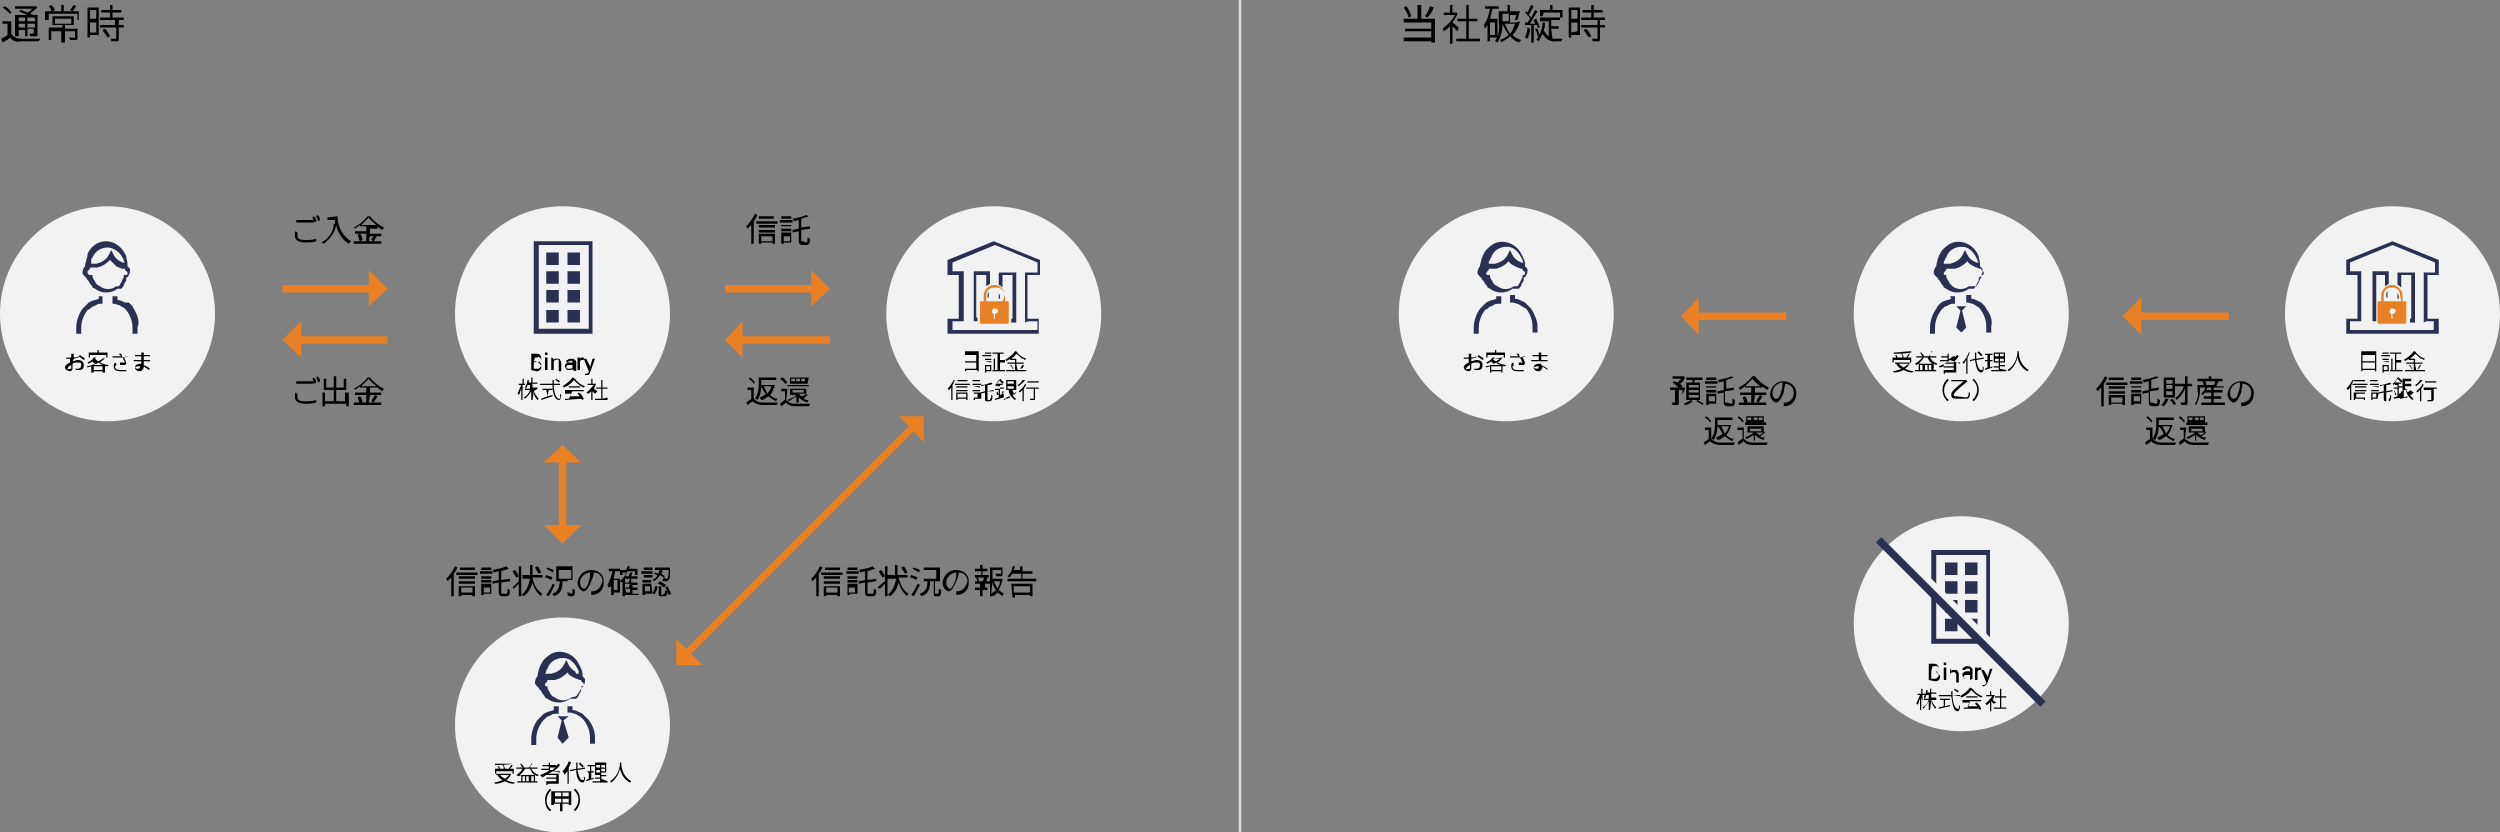 <svg id="Layer_1" xmlns="http://www.w3.org/2000/svg" viewBox="0 0 200 66.6"><rect x="0" y="0" width="200" height="66.6" fill="#808080" stroke="none"/><style>.st0{fill:#f2f2f2}.st1{fill:#2a3052}.st2{fill:#293052}.st3{fill:#e98024}.st4{fill:#e88024}.st5{fill:none;stroke:#dedede;stroke-width:.19;stroke-miterlimit:10}</style><title>fund_small</title><circle class="st0" cx="156.9" cy="49.9" r="8.6"/><path class="st1" d="M159.2 51.5h-4.7V44h4.7v7.5zm-4.3-.4h4v-6.7h-4v6.7z"/><path class="st1" d="M155.6 48h1v1h-1zM157.2 48h1v1h-1zM155.6 49.5h1v1h-1zM157.2 49.5h1v1h-1zM155.6 45h1v1h-1zM157.2 45h1v1h-1zM155.6 46.5h1v1h-1zM157.2 46.5h1v1h-1z"/><path transform="rotate(-45.001 157.567 49.821)" class="st0" d="M157.3 41.8h.6v16h-.6z"/><path transform="rotate(-45.001 156.834 49.825)" class="st1" d="M156.6 40.5h.6v18.6h-.6z"/><circle class="st0" cx="120.5" cy="25.1" r="8.6"/><path class="st2" d="M121.5 23.1c.1-.1.2-.2.2-.3l.1-.2c.1-.1.1-.2.1-.3v-.1c.1 0 .2-.1.2-.2.1-.1.1-.3.1-.4 0-.1 0-.1-.1-.2l-.1-.1v-.2c0-.2-.1-.4-.2-.6l-.1-.2c-.4-.8-1.4-1.2-2.2-.8-.3.2-.6.4-.8.8l-.1.2c0 .1-.1.2-.1.3 0 .1-.1.3-.1.5-.1.1-.2.3-.2.5v.1c.1.1.2.3.3.3 0 .1.1.2.2.3l.1.2c.1.1.2.2.2.3l.2.1c.5.4 1.3.4 1.8 0h.5zm-2.3-2.3c0-.1 0-.1.1-.2.2-.7 1-1 1.6-.8.3.1.6.4.8.8 0 .1.1.1.1.2s0 .1.1.2h-.2l-.2-.1c-.2-.1-.4-.3-.5-.5l-.2-.4-.2.4c-.2.4-.6.6-1 .7h-.5c0-.2 0-.2.1-.3zm1.9 2.1c-.4.3-.9.3-1.3 0l-.2-.1c-.1-.1-.2-.2-.2-.3-.1-.1-.2-.3-.2-.4V22h-.2c-.1 0-.1-.1-.1-.1 0-.1 0-.1.1-.2l.1-.1v-.1H119.7c.4-.1.7-.3 1-.6.1.2.3.3.5.4l.2.1c.1 0 .2.1.3.1h.1v.1l.1.1c.1 0 .1.1.1.2s-.1.1-.1.1h-.1v.2c-.1.1-.1.2-.2.4-.1.1-.1.2-.2.3h-.3zM119.7 23.9c-.2.1-.4.1-.6.2l-.2.1-.3.3-.2.2c-.3.4-.5 1-.5 1.5v.5h.4v-.5c0-.5.2-1 .5-1.4l.2-.1c.1-.1.2-.2.3-.2l.2-.1c.1-.1.3-.1.4-.1h.2v-.6h-.4v.2zM122.5 24.7l-.2-.2-.3-.3-.2-.1c-.2-.1-.4-.2-.6-.2v-.3h-.4v.6h.2c.1 0 .3.1.4.1l.2.1c.1.1.2.1.3.2l.2.1c.3.4.5.9.5 1.4v.5h.4v-.5c0-.4-.2-.9-.5-1.4z"/><circle class="st0" cx="156.9" cy="25.1" r="8.6"/><path class="st2" d="M157.9 23.1c.1-.1.2-.2.2-.3l.1-.2c.1-.1.1-.2.1-.3v-.1c.1 0 .2-.1.2-.2.1-.1.1-.3.1-.4 0-.1 0-.1-.1-.2l-.1-.1v-.2c0-.2-.1-.4-.1-.6l-.1-.2c-.4-.8-1.4-1.2-2.2-.8-.3.2-.6.4-.8.8l-.1.2c0 .1-.1.2-.1.3 0 .1-.1.3-.1.5-.1.1-.2.3-.2.5v.1c.1.1.2.3.3.3 0 .1.1.2.2.3l.1.2c.1.1.2.2.2.3l.2.1c.5.4 1.3.4 1.8 0h.4zm-2.3-2.3c0-.1 0-.1.1-.2.2-.7 1-1 1.6-.8.3.1.6.4.8.8 0 .1.1.1.1.2s0 .1.1.2h-.2l-.2-.1c-.2-.1-.4-.3-.5-.5l-.2-.4-.2.4c-.2.4-.6.6-1 .7h-.5c0-.2 0-.2.1-.3zm1.9 2.1c-.4.3-.9.3-1.3 0l-.1-.1c-.1-.1-.2-.2-.2-.3-.1-.1-.2-.3-.2-.4V22h-.1c-.1 0-.1-.1-.1-.1 0-.1 0-.1.1-.2l.1-.1v-.1h.7c.4-.1.7-.3 1-.6.1.2.3.3.5.4l.2.1c.1 0 .2.1.3.1h.1v.1l.1.1c.1 0 .1.1.1.2s-.1.1-.1.1h-.1v.2c-.1.1-.1.2-.2.4-.1.1-.1.2-.2.3h-.6zM156.1 23.9c-.2.1-.4.1-.6.2l-.2.1-.3.3-.1.2c-.3.4-.5 1-.5 1.5v.5h.4v-.5c0-.5.2-1 .5-1.4l.1-.1c.1-.1.2-.2.3-.2l.2-.1c.1-.1.3-.1.4-.1h.1v-.6h-.4l.1.2zM158.9 24.7l-.1-.2-.3-.3-.2-.1c-.2-.1-.4-.2-.6-.2v-.3h-.4v.6h.1c.1 0 .3.1.4.1l.2.1c.1.1.2.1.3.2l.1.1c.3.4.5.9.5 1.4v.5h.4v-.5c.1-.4 0-.9-.4-1.4zM157.3 24.5l-.4.4-.4-.4"/><path class="st2" d="M157.3 26.2l-.4.4-.4-.4.4-1.6z"/><path d="M117.7 28.9c.1 0 .3-.1.4-.1.3 0 .5.1.5.4s-.1.4-.4.4h-.2l-.1-.1h.2c.2 0 .3-.1.3-.3s-.1-.2-.3-.2c-.1 0-.3 0-.4.1v.4c0 .1-.1.2-.2.2s-.4-.1-.4-.3.2-.3.4-.4v-.1-.2h-.4v-.1h.4v-.2-.1h.2V28.6c.1 0 .3 0 .4-.1v.1l-.4.1v.2zm-.1.6v-.3c-.2.1-.3.2-.3.3s.1 0 .3 0zm.7-1.1c.1.1.3.2.4.3l-.1.1c-.1-.1-.3-.2-.4-.3l.1-.1zM120.2 28.6c-.1.1-.2.3-.4.4.2.1.5.2.7.2l-.1.1h-.2v.5h-.1v-.1h-.8v.1h-.1v-.5l-.3.1s0-.1-.1-.1c.3 0 .5-.1.7-.2-.1-.1-.2-.1-.2-.2-.1.1-.2.1-.3.2l-.1-.1c.2-.1.4-.2.5-.4h.2l-.1.1.7-.1zm-1.2 0h-.1v-.4h.7V28h.1v.2h.7v.4h-.1v-.2H119v.2zm1.1.6c-.2 0-.3-.1-.4-.2-.1.1-.3.1-.4.2h.8zm0 .4v-.3h-.8v.3h.8zm-.7-.9c.1.1.2.2.3.2.1-.1.2-.1.3-.2h-.6zM122.1 28.5l-.3.1c.1.1.2.4.2.5l-.1.1h-.4V29h.3l-.2-.4h-.8v-.1h.7l-.1-.1-.1-.1h.2l.1.3.4-.1h.1zm-1 .6c0 .1 0 .2-.1.2 0 .2.1.3.4.3h.5v.1h-.5c-.3 0-.5-.1-.5-.4 0-.1 0-.2.1-.3l.1.1zM123.8 29.6c-.1-.1-.3-.2-.4-.3v.1s-.1.3-.3.3-.4-.1-.4-.3.2-.3.4-.3h.2v-.2h-.8v-.1h.6v-.3h-.5v-.1h.5v-.1-.1h.2v.2h.5v.1h-.5v.3h.5v.1h-.5v.3c.2.1.4.2.5.3v.1zm-.6-.3h-.2c-.2 0-.3.1-.3.1s.1.1.2.1.2 0 .2-.2.1.1.1 0zM113.7 1.5h1.1v1.9h-.3v-.1h-2.2V3h2.2v-.5h-2.1v-.2h2.1v-.5h-2.2v-.3h1.1V.4h.3v1.1zm-1-.1c-.1-.3-.2-.5-.4-.8l.2-.1c.2.2.3.5.4.8l-.2.1zm2-.8c-.1.3-.3.6-.5.8l-.2-.1c.2-.3.3-.5.4-.8l.3.1zM116.6 2.5l-.4-.4v1.4h-.2V2.1c-.2.2-.3.3-.5.4 0-.1-.1-.2-.1-.2.4-.3.8-.7 1-1.1h-.9V1h.5V.4h.2V1h.3l.1.1c-.1.3-.3.5-.4.7l.5.4-.1.3zm1.8.6v.2h-1.9v-.2h.8V1.7h-.7v-.2h.7V.4h.2v1.1h.7v.2h-.7v1.4h.9zM119.2 3v.3h-.2V2c-.1.1-.1.2-.2.3 0-.1-.1-.2-.1-.3.3-.4.4-.8.5-1.3h-.4V.5h1.1v.2h-.5c-.1.3-.1.5-.2.8h.6V3h-.6zm0-1.2v1h.4v-1h-.4zm2.4-.1c-.1.4-.3.8-.6 1.1.2.2.4.3.7.4l-.2.2c-.3-.1-.5-.3-.7-.5-.2.2-.4.3-.7.5 0-.1-.1-.1-.1-.2.2-.1.5-.2.7-.4-.2-.3-.4-.6-.5-.9 0 .5-.1 1-.4 1.5-.1 0-.1-.1-.2-.1.3-.5.4-1 .3-1.6V.9h.7V.4h.2v.5h.8c-.1.2-.1.4-.2.7h-.2c0-.1.1-.3.1-.4h-.5v.6h.5l.3-.1zm-1.4-.6v.6h.5v-.6h-.5zm.2.8c.1.3.2.5.4.8.2-.2.3-.5.4-.8h-.8zM122.4 2.3c0 .3-.1.6-.2.8L122 3c.1-.3.2-.5.2-.8l.2.1zm.3-.3v1.4h-.2V2h-.5v-.2h.2l.2-.3c-.1-.2-.3-.4-.4-.5l.1-.1.1.1.3-.6.2.1c-.1.2-.3.5-.4.7l.2.2.3-.6.2.1c-.2.3-.4.7-.6 1h.4c0-.1-.1-.2-.1-.3l.2-.1c.1.2.2.5.3.7h-.2V2h-.3zm.3.9c0-.2-.1-.4-.2-.6h.2c.1.2.1.4.2.6h-.2zm1.2.2h.8c0 .1-.1.1-.1.2h-.4c-.4.1-.9-.2-1.1-.6l-.3.6c-.1-.1-.1-.1-.2-.1.3-.4.5-.9.5-1.4h.2c0 .2 0 .4-.1.6.1.2.2.4.4.5V1.7h-.7v-.3h1.6v.2h-.7v.5h.6v.2h-.6l.1.8zm-.8-1.8h-.2V.8h.8V.4h.2v.4h.8v.6h-.2V1h-1.3l-.1.3zM126.4 2.8h-.7V3h-.2V.6h.9v2.2zm-.7-2v.7h.5V.8h-.5zm.5 1.7v-.7h-.5v.8l.5-.1zm1.8-.9V2h.4v.2h-.4v.9c0 .1 0 .2-.1.2h-.5c0-.1 0-.2-.1-.2h.4c.1 0 .1 0 .1-.1v-.8h-1.3V2h1.3v-.4h-1.3v-.2h.8V1h-.7V.8h.7V.4h.2v.4h.7V1h-.7v.4h.9v.2h-.4zm-1.1.7c.2.2.3.4.4.6l-.2.1c-.1-.2-.3-.4-.4-.6l.2-.1zM134.5 31.6c.1-.1.1-.3.1-.4h-.3v1c0 .1 0 .2-.1.2h-.4c0-.1 0-.1-.1-.2h.3v-1h-.4V31h.7c-.2-.1-.3-.3-.5-.4l.1-.1.3.1.3-.3h-.7v-.2h.9l.1.1c-.1.2-.2.4-.4.5l.2.2-.1.1H134.8c0 .2-.1.4-.3.6zm.9.5c-.2.2-.4.3-.6.3l-.1-.1.6-.3.1.1zm0-1.5v-.2h-.5v-.2h1.3v.2h-.6l-.1.2h.5V32h-1.1v-1.4h.5zm.5.2h-.8v.2h.8v-.2zm0 .4h-.8v.2h.8v-.2zm0 .4h-.8v.2h.8v-.2zm-.1.4c.2.1.3.2.5.3l-.1.1c-.1-.1-.3-.2-.5-.3l.1-.1zM137.4 30.7h-1v-.2h1v.2zm-.1 1.6h-.6v.1h-.2v-.9h.8v.8zm-.8-1.4h.8v.1h-.8v-.1zm0 .3h.8v.2h-.8v-.2zm.8-.8h-.8v-.2h.8v.2zm-.6 1.3v.4h.5v-.4h-.5zm1.8.6c.1 0 .1-.1.1-.4.1 0 .1.1.2.1 0 .4-.1.5-.3.5h-.3c-.2 0-.3-.1-.3-.3v-.8l-.5.1v-.2l.5-.1v-.7l-.4.1c0-.1 0-.1-.1-.2.4-.1.7-.1 1.1-.3l.2.1c-.2.1-.4.1-.6.2v.7l.6-.1v.2l-.7.1v.8c0 .1 0 .1.1.1l.4.1zM140.3 32.2h1v.2h-2.2v-.2h1v-.6h-.9v-.2h.9V31h-.5v-.1c-.1.1-.3.2-.4.3 0-.1-.1-.1-.1-.2.4-.2.8-.5 1.1-.9h.2c.3.4.7.7 1.1.9 0 .1-.1.1-.1.2-.2-.1-.3-.2-.4-.3v.1h-.6v.4h.9v.2h-.9l-.1.6zm-.7-.5c.1.1.2.3.2.5l-.2.1c-.1-.2-.1-.3-.2-.5l.2-.1zm1.2-.8c-.2-.2-.5-.4-.6-.6l-.6.6h1.2zm-.3 1.2c.1-.2.2-.3.3-.5l.2.1c-.1.2-.2.3-.3.5l-.2-.1zM142.7 32.2h.2c.4-.1.6-.4.6-.8s-.3-.7-.7-.7c0 .2-.1.5-.1.7-.2.5-.4.8-.6.8s-.5-.3-.5-.7c.1-.6.5-1 1.1-1 .5 0 1 .4 1 .9v.1c0 .6-.4 1-1 1v-.3zm-.2-.9c.1-.2.1-.5.1-.7-.4 0-.8.4-.8.8 0 .3.1.5.3.5s.3-.2.4-.6zM136.9 35.1c.2.2.4.3.7.3h1.2c0 .1-.1.1-.1.2h-1.1c-.3 0-.6-.1-.8-.3l-.4.3-.1-.2c.1-.1.3-.2.4-.3v-.7h-.3v-.2h.5v.9zm-.1-1.3c-.1-.2-.3-.3-.4-.4l.1-.1c.2.1.3.3.4.4l-.1.1zm.6.3c0 .4-.1.8-.3 1.1 0 0-.1-.1-.2-.1.2-.3.3-.7.3-1.1v-.6h1.4v.2h-1.2v.4h1.1c-.1.3-.2.6-.4.8.2.2.4.3.6.3 0 0-.1.1-.1.2-.2-.1-.4-.2-.6-.4-.2.1-.4.3-.6.3 0-.1-.1-.1-.1-.2.2-.1.4-.2.5-.3-.1-.2-.2-.4-.4-.6zm.3 0l.3.6c.1-.2.3-.4.3-.6h-.6zM139.5 35.1c.2.2.4.3.7.3h1.2c0 .1 0 .1-.1.2h-1.1c-.3 0-.6-.1-.7-.3l-.4.3-.1-.2c.1-.1.2-.2.4-.3v-.7h-.4v-.2h.5v.9zm-.1-1.3c-.1-.2-.3-.3-.4-.4l.1-.1c.2.1.3.3.4.4l-.1.1zm1.9.2h-1.7v-.2h1.7v.2zm-1 1.3v-.5c-.2.1-.4.3-.6.3l-.1-.1c.2-.1.5-.2.7-.4h-.5v-.5h1.3v.4l.1.1c-.1.1-.2.2-.4.3.1.1.3.1.4.1 0 0-.1.1-.1.2-.3-.1-.5-.2-.7-.4v.4l-.1.1zm.8-1.5h-1.4v-.5h1.4v.5zm-1-.4h-.3v.2h.3v-.2zm-.1 1.1h.9v-.2h-.9v.2zm.6-1.1h-.3v.2h.3v-.2zm-.1 1.2c.1.1.2.2.3.2l.3-.2h-.6zm.5-1.2h-.3v.2h.3v-.2zM168.6 30.2c-.1.2-.2.4-.3.5v1.8h-.2V31l-.3.3c0-.1-.1-.1-.1-.2.3-.3.5-.6.7-1l.2.1zm1.6.4v.2h-1.7v-.2h1.7zm-1.5 1h1.3v.8h-.2v-.1h-.9v.1h-.2v-.8zm1.3-.5h-1.3v-.2h1.3v.2zm-1.3.2h1.3v.2h-1.3v-.2zm1.2-.9h-1.2v-.2h1.2v.2zm-1 1.4v.4h.9v-.4h-.9zM171.4 30.7h-1v-.2h1v.2zm-.1 1.6h-.6v.1h-.2v-.9h.8v.8zm-.8-1.4h.8v.1h-.8v-.1zm0 .3h.8v.2h-.8v-.2zm.8-.8h-.8v-.2h.8v.2zm-.6 1.3v.4h.5v-.4h-.5zm1.8.6c.1 0 .1-.1.1-.4.1 0 .1.1.2.1 0 .4-.1.5-.3.5h-.3c-.2 0-.3-.1-.3-.3v-.8l-.5.1v-.2l.5-.1v-.7l-.4.1c0-.1 0-.1-.1-.2.4-.1.7-.1 1.1-.3l.2.1c-.2.1-.4.1-.6.2v.7l.6-.1v.2l-.7.1v.8c0 .1 0 .1.1.1l.4.1zM173.5 31.9c-.1.2-.2.4-.4.6l-.2-.1c.1-.1.3-.3.3-.5h.3zm.5-.1h-.9v-1.6h.9v1.6zm-.2-1.4h-.5v.3h.5v-.3zm0 .4h-.5v.3h.5v-.3zm0 .5h-.5v.3h.5v-.3zm0 .6c.1.1.2.3.3.4l-.2.1c-.1-.2-.2-.3-.3-.4l.2-.1zm1.6-1h-.4v1.3c0 .1 0 .2-.1.2h-.4c0-.1 0-.1-.1-.2h.3s.1 0 .1-.1v-1c-.2.4-.4.7-.7.9 0-.1-.1-.1-.1-.1.3-.3.6-.6.7-1h-.7v-.2h.8v-.6h.2v.6h.3l.1.2zM177.9 30.9v.1H176v.2c0 .4-.1.8-.3 1.2l-.1-.1c.2-.3.3-.7.2-1.1v-.4h.5c0-.1-.1-.2-.1-.3h.1-.5v-.2h.9v-.2h.2v.2h.9v.2h-.4.1c-.1.1-.1.2-.2.4h.6zm-.8 1.3h.9v.2h-1.9v-.2h.8v-.3h-.6v-.2h.6v-.3h-.5c-.1.1-.1.2-.2.2l-.1-.1c.2-.2.3-.3.3-.5h.2c0 .1-.1.1-.1.2h.4V31h.2v.2h.7v.2h-.7v.3h.6v.2h-.6v.3zm-.7-1.7c.1.1.1.2.1.3h-.1.8-.1c.1-.1.1-.2.1-.3h-.8zM179.3 32.2h.2c.4-.1.6-.4.6-.8s-.3-.7-.7-.7c0 .2-.1.5-.1.7-.2.5-.4.8-.6.8s-.5-.3-.5-.7c.1-.6.5-1 1.1-1 .5 0 1 .4 1 .9v.1c0 .6-.4 1-1 1v-.3zm-.2-.9c.1-.2.1-.5.1-.7-.4 0-.8.4-.8.8 0 .3.1.5.3.5s.3-.2.4-.6zM172.2 35.1c.2.2.4.3.7.3h1.2c0 .1-.1.1-.1.2h-1.1c-.3 0-.6-.1-.8-.3l-.4.3-.1-.2c.1-.1.3-.2.4-.3v-.7h-.3v-.2h.5v.9zm-.1-1.3c-.1-.2-.3-.3-.4-.4l.1-.1c.2.1.3.3.4.4l-.1.1zm.6.3c0 .4-.1.8-.3 1.1 0 0-.1-.1-.2-.1.2-.3.3-.7.3-1.1v-.6h1.4v.2h-1.2v.4h1.1c-.1.3-.2.6-.4.8.2.2.4.3.6.3 0 0-.1.1-.1.2-.2-.1-.4-.2-.6-.4-.2.1-.4.3-.6.3 0-.1-.1-.1-.1-.2.2-.1.4-.2.5-.3-.1-.2-.2-.4-.4-.6zm.3 0l.3.6c.1-.2.3-.4.3-.6h-.6zM174.8 35.1c.2.2.4.3.7.3h1.2c0 .1 0 .1-.1.2h-1.1c-.3 0-.6-.1-.7-.3l-.4.3-.1-.2c.1-.1.2-.2.4-.3v-.7h-.3v-.2h.5l-.1.9zm-.1-1.3c-.1-.2-.3-.3-.4-.4l.1-.1c.2.1.3.3.4.4l-.1.1zm1.9.2h-1.7v-.2h1.7v.2zm-1 1.3v-.5c-.2.1-.4.3-.6.3l-.1-.1c.2-.1.5-.2.7-.4h-.5v-.5h1.3v.4l.1.1c-.1.1-.2.2-.4.3.1.1.3.1.4.1 0 0-.1.1-.1.2-.3-.1-.5-.2-.7-.4v.4l-.1.1zm.8-1.5H175v-.5h1.4v.5zm-1-.4h-.3v.2h.3v-.2zm-.1 1.1h.9v-.2h-.9v.2zm.6-1.1h-.3v.2h.3v-.2zm-.1 1.2c.1.1.2.2.3.2l.3-.2h-.6zm.5-1.2h-.3v.2h.3v-.2zM152.8 29c-.1.2-.2.4-.4.5.2.1.5.2.7.2l-.1.1c-.3 0-.5-.1-.7-.2-.2.1-.5.2-.8.2 0 0 0-.1-.1-.1.2 0 .5-.1.7-.2-.2-.1-.3-.2-.4-.4h-.1V29h1.2zm-1.3 0h-.1v-.4h.3c0-.1-.1-.2-.1-.2h.1c.1.1.1.2.1.2h-.1.8c.1-.1.1-.2.2-.3h.1c-.1.1-.1.2-.2.3h.3v.4h-.1v-.2h-1.3v.2zm1.4-.8c-.5.1-1 .1-1.4.1v-.1c.5 0 .9-.1 1.4-.1v.1zm-1 .9c.1.1.2.2.4.3.1-.1.3-.2.4-.3h-.8zm.3-.5c0-.1 0-.2-.1-.3h.1c0 .1.1.2.1.3h-.1zM154.4 28.6c.1.2.3.4.6.5l-.1.1-.2-.1v.5h.2v.1h-1.7v-.1h.3v-.5l-.2.1-.1-.1c.2-.1.4-.3.6-.5h-.5v-.1h.5c-.1-.1-.1-.2-.2-.3h.1c.1.1.2.2.2.3h-.1.6-.1c.1-.1.2-.2.2-.4h.1c-.1.1-.2.2-.2.4h.5v.1h-.5zm.2.5c-.2-.1-.3-.3-.4-.5h-.3c-.1.2-.2.3-.4.5h1.1zm-.8.1h-.2v.4h.2v-.4zm.4 0h-.2v.4h.2v-.4zm.3.4v-.4h-.2v.4h.2zM156 28.8l-.3.2h.8v.8h-.9v.1h-.1v-.6l-.3.1-.1-.1c.3-.1.5-.2.8-.4h-.7v-.1h.6v-.2h-.5v-.1h.5v-.2h.1v.2h.5v.1c.1-.1.1-.2.2-.2l.1.1c-.1.2-.3.3-.4.5h.5v.1l-.8-.3zm.3.3h-.8v.2h.8v-.2zm0 .5v-.2h-.8v.2h.8zm-.3-.9c.1-.1.2-.2.3-.2h-.4v.2h.1zM157.6 28.2c-.1.1-.1.3-.2.4v1.3h-.1v-1.1c-.1.1-.1.2-.2.3l-.1-.1c.2-.2.4-.5.5-.8h.1zm.5.6c.1.5.2.8.4.8s.1-.1.1-.3l.1.1c0 .3-.1.4-.2.4-.3 0-.4-.4-.5-1l-.4.1v-.1l.4-.1v-.5h.1v.5l.6-.1v.1l-.6.1zm.4-.3l-.3-.3.1-.1.3.3-.1.1zM159.4 29.4l-.6.2v-.1l.2-.1v-.5h-.2v-.1h.2v-.4h-.2v-.1h.6v.1h-.2v.4h.2v.1h-.2v.5l.2-.1v.1zm1.1.2v.1h-1.2v-.1h.6v-.2h-.4v-.1h.4V29h-.4v-.8h.9v.8h-.4v.2h.4v.1h-.4v.2l.5.1zm-.9-1.1h.3v-.2h-.3v.2zm0 .4h.3v-.2h-.3v.2zm.7-.6h-.3v.2h.3v-.2zm0 .4h-.3v.2h.3v-.2zM161.5 28.1s0 .1 0 0c0 .7.3 1.2.8 1.5l-.1.1c-.4-.2-.7-.6-.8-1.1-.1.4-.3.8-.7 1.1l-.1-.1c.5-.3.8-.9.8-1.5h.1zM155.4 31.2c0-.3.1-.6.4-.9l.1.1c-.5.5-.5 1.2 0 1.6l-.1.1c-.3-.3-.4-.6-.4-.9zM157.3 31.8c.1 0 .2-.1.2-.4h.1c0 .4-.1.5-.3.5h-.8c-.3 0-.4-.1-.4-.3s0-.3 1-1.1h-1v-.1h1.2l.1.1c-1.1.9-1.1 1-1.1 1.1s.1.1.2.1l.8.1zM158.3 31.2c0 .3-.1.6-.4.9l-.1-.1c.5-.5.5-1.2 0-1.6l.1-.1c.2.2.4.5.4.9zM154.3 54.4v-1.3h.4c.1 0 .2 0 .3.1.1.1.1.2.1.3 0 .1 0 .1-.1.2l-.1.1c.1 0 .1.1.2.1 0 .1.1.1.1.2s0 .2-.1.3c-.1.1-.2.1-.3.1l-.5-.1zm.2-.7h.5s.1-.1.1-.2 0-.1-.1-.2c-.1 0-.1-.1-.2 0h-.2l-.1.4zm0 .1v.5h.3c.1 0 .1 0 .2-.1 0 0 .1-.1.1-.2s0-.1-.1-.2c0 0-.1-.1-.2-.1h-.3zM155.7 53.2h-.2V53h.2v.2zm0 1.2h-.2v-1h.2v1zM156.1 53.5v.2l.1-.1h.2c.1 0 .2 0 .2.1.1.1.1.2.1.3v.6h-.2V54c0-.1 0-.1-.1-.2 0 0-.1-.1-.2 0h-.1l-.1.1v.7-1l.1-.1zM157.6 54.4v-.2l-.1.1h-.2c-.1 0-.2 0-.2-.1-.1-.1-.1-.1-.1-.2s0-.2.1-.2c.1-.1.2-.1.3-.1h.2v-.1c0-.1 0-.1-.1-.1 0 0-.1-.1-.1 0h-.1l-.1.1h-.2c0-.1 0-.2.1-.2.1-.1.2-.1.3-.1.1 0 .2 0 .3.1.1.1.1.1.1.2v.7l-.2.1zm-.3-.1h.2l.1-.1V54h-.4l-.1.1v.1c.1.1.2.1.2.1zM158.5 53.6h-.2l-.1.1v.7h-.2v-1h.2v.1l.1-.1h.2v.2z"/><path d="M159 54.1v.1l.2-.7h.2l-.4 1.1c0 .1-.1.1-.1.2-.1 0-.1.1-.2.1h-.1v-.1h.2s0-.1.1-.1v-.1l-.4-1h.2l.3.5zM153.8 56.1c0-.1-.1-.2-.1-.3v1h-.1v-.9c-.1.2-.1.4-.2.5 0 0 0-.1-.1-.1.1-.2.2-.5.3-.7h-.2v-.1h.3v-.4h.1v.4h.2v.1h-.2v.5zm.7-.1c.1.2.2.4.4.6l-.1.1c-.1-.2-.3-.4-.3-.7l-.1.8h-.1v-.7c-.1.2-.3.4-.4.6l-.1-.1c.2-.1.4-.3.5-.6h-.4v-.1h.4v-.3h-.2c0 .1-.1.2-.1.3l-.1-.1c.1-.2.2-.4.2-.6h.1v.2h.2v-.3h.1v.3h.4v.1h-.4v.3h.4v.2h-.4zM156.2 55.6c0 .6.2 1.1.4 1.1s.1-.1.1-.3l.1.1c0 .3-.1.4-.2.4-.3 0-.4-.5-.5-1.2h-1v-.1h1v-.3h.1v.3h.6v.1l-.6-.1zm-.6.9l.4-.1v.1l-.9.2v-.1l.4-.1V56h-.3v-.1h.8v.1h-.4v.5zm1-1.1c-.1-.1-.2-.2-.3-.2l.1-.1c.1.1.2.1.3.2l-.1.1zM157.8 55.1c.2.3.5.5.8.6l-.1.1c-.3-.1-.6-.4-.8-.6-.2.3-.5.5-.8.6 0 0 0-.1-.1-.1.3-.2.6-.4.8-.7l.2.1zm-.8.9h1.5v.1h-.9c-.1.1-.1.3-.2.4h.8l-.2-.2.1-.1c.2.1.3.3.4.5l-.1.1-.1-.1h-1.2v-.1h.3c.1-.1.1-.3.2-.4h-.6V56zm1.2-.3v.1h-.9v-.1h.9zM159.5 56.3l-.2-.2v.8h-.1v-.7c-.1.1-.2.2-.3.2 0 0 0-.1-.1-.1.2-.1.4-.4.6-.6h-.5v-.1h.3v-.3h.1v.3H159.6c-.1.1-.1.3-.2.4l.3.2-.2.1zm1 .3v.1h-1v-.1h.5v-.8h-.4v-.1h.4v-.6h.1v.6h.4v.1h-.4v.8h.4z"/><path class="st3" d="M135.9 25v-1.2l-1.4 1.5 1.4 1.5v-1.2h7V25zM171.3 25v-1.2l-1.5 1.5 1.5 1.5v-1.2h7V25z"/><circle class="st0" cx="191.4" cy="25.1" r="8.6"/><path d="M190.1 28.2v1.5h-.1v-.1h-1v.1h-.1v-1.6h1.2zm-1.1.2v.5h1v-.5h-1zm1 1.1V29h-1v.5h1zM191.2 28.5h-.7v-.1h.7v.1zm-.1 1.2h-.4v.1h-.1v-.6h.5v.5zm0-.9h-.5v-.1h.5v.1zm-.5.1h.5v.1l-.5-.1zm.5-.6h-.5v-.1h.5v.1zm-.4 1v.3h.3v-.3h-.3zm1.5.3v.1h-1v-.1h.1v-.9h.1v.9h.2v-1.3h-.4v-.1h.9v.1h-.4v.5h.4v.2h-.4v.6h.5zM193.3 29.6h.7v.1h-1.6v-.1h.7v-.5h-.6V29h.6v-.2h-.4v-.1c-.1.1-.2.1-.3.2 0 0 0-.1-.1-.1.3-.2.6-.4.8-.7h.1c.2.3.5.5.8.6l-.1.1c-.1-.1-.2-.1-.3-.2v.1h-.4v.3h.6v.1h-.6l.1.5zm-.5-.4c.1.1.1.2.2.3h-.1c0-.1-.1-.2-.2-.3h.1zm.9-.5c-.2-.1-.3-.3-.5-.4-.1.2-.3.3-.4.4h.9zm-.3.8c.1-.1.1-.2.2-.3h.1c-.1.1-.1.2-.2.3h-.1zM188.3 30.4c-.1.1-.1.3-.2.4V32h-.1v-1c-.1.1-.1.2-.2.2 0 0 0-.1-.1-.1.2-.2.4-.5.5-.7h.1zm1.1.3v.1h-1.2v-.1h1.2zm-1.1.7h.9v.6h-.1v-.1h-.7v.1h-.1v-.6zm1-.4h-.9v-.1h.9v.1zm-.9.2h.9v.1h-.9v-.1zm.8-.7h-.9v-.1h.9v.1zm-.7 1v.3h.7v-.3h-.7zM190.3 30.8h-.7v-.1h.7v.1zm-.1 1.1h-.4v.1h-.1v-.6h.6l-.1.5zm-.5-1h.6v.1l-.6-.1zm0 .3h.6v.1h-.6v-.1zm.5-.7h-.6v-.1h.6v.1zm-.4 1v.3h.3v-.3h-.3zm1.3.4c.1 0 .1-.1.1-.3 0 0 .1 0 .1.1 0 .3-.1.4-.2.4h-.2c-.1 0-.2 0-.2-.2v-.5l-.4.1v-.1l.4-.1v-.5l-.3.1v-.1c.3 0 .5-.1.8-.2l.1.1c-.1.1-.3.1-.4.1v.5l.5-.1v.1l-.5.1v.6c0 .1 0 .1.1.1h.1zM192.2 31.8l-.7.1v-.1l.3-.1v-.6h-.3V31h.3v-.2h-.2v-.1l-.1.1-.1-.1c.2-.1.3-.3.4-.5h.1l.3.3-.1.1-.3-.3c-.1.1-.1.2-.2.3h.5v.1h-.2v.2h.3v.1h-.3v.5l.3-.1v.4zm-.6-.5c0 .1.1.2.1.3h-.1c0-.1 0-.2-.1-.4l.1.1zm.4.3c0-.1.1-.2.1-.3h.1c0 .1-.1.2-.2.3zm1.1-.2c-.1.1-.2.2-.3.2.1.1.2.3.3.3l-.1.1c-.3-.2-.5-.5-.5-.8h-.2v.6l.3-.1v.1l-.6.1v-.1h.2v-1.5h.7v.8h-.4c0 .1.1.2.1.3.1-.1.2-.1.2-.2l.3.2zm-.7-.9v.2h.5v-.2h-.5zm0 .6h.5v-.2h-.5v.2zM193.9 30.8c-.1.1-.1.2-.2.3v1h-.1v-.9l-.2.2-.1-.1c.2-.2.4-.3.5-.6l.1.1zm-.1-.4c-.1.2-.3.3-.5.5l-.1-.1c.2-.1.3-.2.4-.4h.2zm1.2.7h-.3v.8c0 .1 0 .1-.1.2h-.4V32h.3v-.8h-.6V31h1l.1.1zm-.1-.5h-.9v-.1h.9v.1z"/><path class="st2" d="M190 22h.8v.9c.1-.1.2-.1.3-.2v-1h-1.3v4h.3V22zM190.9 23.6v.2h.1v-.5c-.1.1-.1.2-.1.3zM192.1 21.8h-.3v1c.1 0 .2.1.3.2v-1h.8v3.5h-.1v.3h.4v-4h-1.1zM191.8 23.9h.1v-.2c0-.1-.1-.2-.1-.3v.5z"/><path class="st2" d="M195.1 22v-1.2l-3.7-1.5-3.7 1.5V22h.9v3.5h-.9v1.2h7.4v-1.2h-.9V22h.9zm-1 3.7h.6v.7H188v-.7h.9v-4h-.9V21l3.4-1.4 3.4 1.4v.8h-.9v4l.2-.1z"/><path class="st4" d="M192.4 24.1h-.2v-.5c0-.4-.4-.8-.8-.8h-.1c-.4 0-.8.4-.8.8v.5h-.2c-.1 0-.1.1-.1.1v1.6c0 .1.1.1.1.1h2.1c.1 0 .1-.1.1-.1v-1.6c.1 0 0-.1-.1-.1zm-1 1v.4h-.1v-.4c-.1 0-.2-.1-.1-.3 0-.1.1-.2.3-.1s.2.1.1.3c0 .1-.1.1-.2.1zm.7-1h-1.4v-.5c0-.4.3-.6.6-.6h.1c.4 0 .6.3.6.6l.1.5z"/><circle class="st0" cx="45" cy="58" r="8.6"/><circle class="st0" cx="8.6" cy="25.1" r="8.6"/><path class="st2" d="M9.7 23.1c.1-.1.2-.2.2-.3l.1-.2c.1-.1.1-.2.1-.3v-.1c.1 0 .2-.1.2-.2.1-.1.1-.3.1-.4 0-.1 0-.1-.1-.2l-.1-.1v-.2c0-.2-.1-.4-.1-.6l-.1-.2c-.3-.6-.9-1-1.5-1-.7 0-1.2.4-1.5 1v.2c0 .1-.1.2-.1.3 0 .1-.1.3-.1.5-.1.1-.2.3-.2.5v.1c.1.1.2.3.3.3 0 .1.1.2.2.3l.1.2c.1.1.2.2.2.3l.2.1c.5.4 1.3.4 1.8 0h.3zm-2.4-2.3c0-.1 0-.1.1-.2.2-.5.7-.8 1.2-.8s1 .4 1.2.8c0 .1.1.1.1.2s0 .1.1.2h-.2l-.2-.1c-.2-.1-.4-.3-.5-.5l-.2-.4-.2.4c-.2.4-.6.6-1 .7h-.4v-.3zm2 2.1c-.4.3-.9.3-1.3 0l-.2-.1c-.1-.1-.2-.2-.2-.3-.1-.1-.2-.3-.2-.4V22h-.2c-.1 0-.2-.1-.2-.2s0-.1.1-.2l.1-.1v-.1H7.8c.4-.1.7-.3 1-.6l.5.5.2.1c.1 0 .2.1.3.1h.2v.1l.1.1c.1 0 .1.1.1.2s-.1.1-.1.1h-.2v.2c-.1.1-.1.2-.2.4-.1.1-.1.2-.2.3h-.2zM7.9 23.9c-.2.1-.4.1-.6.2l-.2.1-.3.3-.2.2c-.3.4-.5 1-.5 1.5v.5h.4v-.5c0-.5.2-1 .5-1.4l.2-.1c.1-.1.2-.2.3-.2l.2-.1c.1-.1.3-.1.4-.1h.1v-.6h-.3v.2zM10.7 24.7l-.1-.2-.3-.3H10c-.2-.1-.4-.2-.6-.2v-.3H9v.6h.1c.1 0 .3.1.4.1l.2.1c.1.1.2.1.3.2l.1.1c.3.4.5.9.5 1.4v.5h.4v-.5c.2-.5 0-1-.3-1.5z"/><circle class="st0" cx="45" cy="25.1" r="8.6"/><path class="st1" d="M47.4 26.7h-4.7v-7.4h4.7v7.4zm-4.3-.4h4v-6.7h-4v6.7z"/><path class="st1" d="M43.7 23.2h1v1h-1zM45.4 23.2h1v1h-1zM43.7 24.8h1v1h-1zM45.4 24.8h1v1h-1zM43.7 20.2h1v1h-1zM45.4 20.2h1v1h-1zM43.7 21.7h1v1h-1zM45.4 21.7h1v1h-1z"/><path d="M5.8 28.9c.1 0 .3-.1.4-.1.3 0 .5.1.5.4s-.1.4-.4.4h-.2l-.1-.1h.2c.2 0 .3-.1.3-.3s-.1-.2-.3-.2c-.1 0-.3 0-.4.1v.4c0 .1-.1.2-.2.2s-.4-.1-.4-.3.2-.3.4-.4v-.1-.2h-.3v-.1h.4v-.2-.1h.2V28.6c.1 0 .3 0 .4-.1v.1l-.4.1s0 .1-.1.2zm-.1.6v-.3c-.2.1-.3.2-.3.3s.2 0 .3 0zm.7-1.1c.1.1.3.2.4.3l-.1.1c-.1-.1-.3-.2-.4-.3l.1-.1zM8.4 28.6c-.1.2-.3.3-.4.4.2.1.5.2.7.2l-.1.1h-.2v.5h-.2v-.1h-.7v.1h-.2v-.5l-.3.1s0-.1-.1-.1c.2 0 .5-.1.7-.2-.1-.1-.2-.1-.2-.2-.1.1-.2.1-.3.2L7 29c.2-.1.4-.2.5-.4h.2l-.1.1h.6l.2-.1zm-1.2 0h-.1v-.4h.7V28h.1v.2h.7v.4h-.1v-.2H7.2v.2zm1.1.6c-.2 0-.3-.1-.4-.2-.1.1-.3.1-.4.2h.8zm-.1.4v-.3h-.7v.3h.7zm-.6-.9c.1.1.2.2.3.2.1-.1.2-.1.3-.2h-.6zM10.3 28.5l-.4.1c.1.1.2.4.2.5l-.1.1h-.4V29h.4l-.2-.4H9v-.1h.7l-.1-.1-.1-.1h.2l.1.3.4-.1h.1zm-1 .6c0 .1 0 .2-.1.2 0 .2.1.3.4.3h.5v.1h-.5c-.3 0-.5-.1-.5-.4 0-.1 0-.2.1-.3l.1.1zM11.9 29.6c-.1-.1-.3-.2-.4-.3v.1s-.1.3-.3.3-.4-.1-.4-.3.2-.3.4-.3h.1v-.2h-.6v-.1h.6v-.3h-.5v-.1h.5v-.1-.1h.2v.2h.5v.1h-.5v.3h.5v.1h-.5v.3c.2.1.4.2.5.3l-.1.1zm-.6-.3h-.2c-.2 0-.3.1-.3.1s.1.1.2.1.2 0 .2-.2.1.1.1 0zM.9 2.7c.2.3.5.4.8.4h1.5c0 .1-.1.2-.1.2H1.6c-.2.1-.6 0-.8-.3-.2.2-.4.3-.6.4l-.1-.3c.2-.1.4-.2.5-.3v-.9H.2v-.2h.7v1zM.8 1.1C.6.9.4.7.2.6L.4.5c.2.1.4.3.5.5l-.1.1zm.7 1.8h-.3V1.2h1C2 1.1 1.7 1 1.5.9l.2-.1.5.2c.2-.1.3-.2.4-.3H1.2V.5h1.7l.1.1c-.2.2-.4.3-.6.5l.3.1H3v1.5c0 .1 0 .2-.1.2h-.5c0-.1 0-.1-.1-.2h.3s.1 0 .1-.1v-.3h-.5v.6H2v-.5h-.5v.5zm0-1.5v.3H2v-.3h-.5zm.5.8v-.3h-.5v.3H2zm.8-.8h-.6v.3h.6v-.3zm0 .8v-.3h-.6v.3h.6zM6.4 1.6h-.2v-.5H3.9v.5h-.3V.9h.5c0-.2-.1-.3-.2-.4l.2-.1c.1.1.2.2.3.4l-.2.1h.7V.4h.2v.5h1.2v.7zM6.2 3c0 .1 0 .2-.1.2h-.5c0-.1-.1-.2-.1-.2h.4c0 .1.1 0 .1 0v-.5h-.8v.9h-.3v-.9h-.8v.7h-.2v-1H5V2h-.8v-.7h1.7V2h-.7v.3h1V3zM4.4 1.9h1.3v-.4H4.4v.4zM6.1.5c-.1.1-.2.3-.3.4L5.6.8c.1-.1.2-.3.3-.4l.2.1zM7.9 2.8h-.7V3H7V.6h.9v2.2zm-.7-2v.7h.5V.8h-.5zm.5 1.7v-.7h-.5v.8h.5zm1.8-.9V2h.4v.2h-.4v.9c0 .1 0 .2-.1.2h-.5c0-.1 0-.2-.1-.2h.4c.1 0 .1 0 .1-.1v-.8H8V2h1.2v-.4H8v-.2h.8V1h-.7V.8h.7V.4H9v.4h.7V1H9v.4h.9v.2h-.4zm-1.1.7c.2.2.3.4.4.6l-.2.1c-.1-.2-.3-.4-.4-.6l.2-.1zM23.8 18.6v.3c0 .2.2.3.6.3.3 0 .6 0 .9-.1v.2c-.3.1-.6.1-.9.1-.5 0-.8-.2-.8-.5v-.4l.2.1zm-.1-1h1.4v.2h-1.4v-.2zm1.6.1l-.1.1c-.1-.1-.1-.2-.2-.4l.1-.1c.1.1.2.2.2.4zm.3-.1l-.1.1c-.1-.1-.1-.2-.2-.4l.1-.1c.1.1.2.2.2.4zM27 17.3c0 .8.4 1.6 1.1 2-.1 0-.1.1-.2.2-.5-.3-.9-.9-1-1.5-.1.6-.5 1.1-1 1.5-.1-.1-.1-.1-.2-.1.6-.3 1-.9 1-1.5h.1v-.3h-.6v-.2l.8-.1zM29.5 19.3h1v.2h-2.2v-.2h1v-.6h-.9v-.2h.9v-.4h-.5V18c-.1.1-.3.2-.4.3 0-.1-.1-.1-.1-.1.4-.2.8-.5 1.1-.9h.2c.3.4.7.7 1.1.9 0 .1-.1.1-.1.2-.2-.1-.3-.2-.4-.3v.2h-.6v.4h.9v.2h-.9l-.1.4zm-.7-.6c.1.1.2.3.2.5l-.2.1c-.1-.2-.1-.3-.2-.5l.2-.1zm1.3-.7c-.2-.2-.5-.4-.6-.6l-.6.6h1.2zm-.4 1.2c.1-.2.2-.3.3-.5l.2.1c-.1.2-.2.3-.3.5l-.2-.1zM36.6 45.4c-.1.2-.2.4-.3.5v1.8h-.2v-1.5l-.3.3c0-.1-.1-.1-.1-.2.3-.3.5-.6.7-1l.2.1zm1.6.4v.2h-1.7v-.2h1.7zm-1.5 1.1H38v.8h-.2v-.1h-.9v.1h-.2v-.8zm1.3-.6h-1.3v-.2H38v.2zm-1.3.2H38v.2h-1.3v-.2zm1.3-.9h-1.2v-.2H38v.2zM36.9 47v.4h.9V47h-.9zM39.4 45.9h-1v-.2h1v.2zm-.1 1.6h-.6v.1h-.2v-.9h.8v.8zm-.8-1.4h.8v.2h-.8v-.2zm0 .3h.8v.2h-.8v-.2zm.8-.8h-.8v-.2h.8v.2zm-.6 1.4v.4h.5V47h-.5zm1.8.5c.1 0 .1-.1.1-.4.1 0 .1.1.2.1 0 .4-.1.5-.3.5h-.3c-.2 0-.3-.1-.3-.3v-.8l-.5.1v-.2l.5-.1v-.7l-.4.1c0-.1 0-.1-.1-.2.4-.1.7-.1 1.1-.3l.2.2c-.2.1-.4.1-.6.2v.7l.7-.1v.2l-.7.1v.8c0 .1 0 .1.1.1h.3zM41.5 45.3h.2v2.4h-.2v-1l-.4.4-.1-.1.5-.5v-1.2zm-.2.9c-.1-.2-.2-.3-.3-.5l.2-.1c.1.1.2.3.3.5l-.2.1zm1.3 0c.1.5.3 1 .8 1.3-.1 0-.1.1-.1.2-.4-.3-.6-.7-.7-1.1-.1.4-.3.8-.7 1.1 0 0-.1-.1-.2-.1.4-.3.6-.8.7-1.3h-.6V46h.6v-.8h.2v.8h.8v.2h-.8zm.5-.3c-.1-.2-.2-.3-.3-.5l.2-.1c.1.1.2.3.3.5l-.2.1zM44.1 46.4c-.2-.1-.3-.2-.5-.2l.1-.2c.2.1.4.1.5.2l-.1.2zm.3.4c-.2.3-.3.6-.5.9l-.2-.1c.2-.3.4-.6.5-.9l.2.1zm-.2-1c-.1-.1-.3-.2-.5-.3l.1-.1c.2.1.3.1.5.2l-.1.2zm1.5 1.7c.1 0 .1-.1.1-.4.1 0 .1.1.2.1 0 .4-.1.5-.2.5h-.2c-.2 0-.2-.1-.2-.3v-.9H45c0 .6-.1 1-.7 1.2 0-.1-.1-.1-.1-.2.5-.2.5-.5.6-1h-.3v-1.2h1.3v1.1h-.4v.9c0 .1 0 .1.1.1l.2.1zm-1-1.2h1v-.7h-1v.7zM47.3 47.3h.2c.4-.1.6-.4.7-.8 0-.4-.3-.7-.7-.7 0 .2-.1.5-.2.7-.2.5-.4.8-.6.8s-.5-.3-.5-.7c.1-.6.5-1 1.1-1 .5 0 1 .3 1 .9v.1c0 .6-.4 1-1 1v-.3zm-.2-.8c.1-.2.1-.5.1-.7-.4 0-.8.4-.8.8 0 .3.2.5.3.5s.3-.1.4-.6zM51.1 47.6H50v.1h-.2v-1.2l-.1.1-.1-.1v.9h-.5v.2h-.2v-.8c0 .1-.1.2-.2.2 0-.1-.1-.1-.1-.2.2-.4.3-.7.4-1.1h-.3v-.2h.9v.2h-.4c0 .2-.1.4-.1.6h.5v.2c.2-.2.4-.4.5-.7h-.3v.2h-.2v-.4h.5c0-.1.1-.2.1-.3h.2l-.1.2h.7v.5h-.2v-.3h-.6c-.1.1-.1.3-.2.4h.3c0-.1.1-.2.1-.3h.2l-.1.3h.5v.2h-.5v.3h.5v.2h-.4v.2h.4v.2h-.4v.3h.5v.1zm-1.7-1.2h-.3v.8h.3v-.8zm1-.1H50v.3h.3l.1-.3zm0 .4H50v.3h.3l.1-.3zm-.3.7h.3v-.3H50l.1.3zM52.2 45.9h-.9v-.2h.9v.2zm0 1.6h-.6v.1h-.2v-.9h.7l.1.8zm0-1.3h-.7V46h.7v.2zm-.8.2h.7v.2h-.7v-.2zm.8-.8h-.7v-.2h.7v.2zm-.6 1.3v.4h.4v-.4h-.4zm.6.6c.1-.2.2-.4.2-.6h.2c0 .2-.1.4-.2.6h-.2zm.9-1.3l-.3-.2c-.1.2-.3.4-.5.5 0-.1-.1-.1-.1-.1.2-.1.3-.2.4-.4l-.3-.1.1-.1.3.1c0-.1 0-.2.1-.3h-.4v-.2h1.2v.1c0 .6 0 .8-.1.9 0 0-.1.1-.2.1H53c0-.1 0-.1.1-.3l.2.1h.1s.1-.2.1-.7H53c0 .1 0 .2-.1.3l.3.2-.1.1zm0 1.3c.1 0 .1 0 .1-.3 0 0 .1.1.2.1 0 .3-.1.4-.2.4h-.3c-.2 0-.2 0-.2-.2v-.6h.2v.6c0 .1 0 .1.1.1l.1-.1zm-.3-1c.2.1.3.2.5.3l-.2.2c-.1-.1-.3-.3-.5-.3l.2-.2zm.6.4l.3.6-.2.1c-.1-.2-.1-.4-.3-.6l.2-.1zM65.8 45.4c-.1.2-.2.4-.3.5v1.8h-.2v-1.5l-.3.3c0-.1-.1-.1-.1-.2.3-.3.5-.6.7-1l.2.1zm1.6.4v.2h-1.7v-.2h1.7zm-1.5 1.1h1.3v.8H67v-.1h-.9v.1h-.2v-.8zm1.3-.6h-1.3v-.2h1.3v.2zm-1.3.2h1.3v.2h-1.3v-.2zm1.3-.9H66v-.2h1.2v.2zM66.1 47v.4h.9V47h-.9zM68.7 45.9h-1v-.2h1v.2zm-.1 1.6H68v.1h-.2v-.9h.8v.8zm-.8-1.4h.8v.2h-.8v-.2zm0 .3h.8v.2h-.8v-.2zm.8-.8h-.8v-.2h.8v.2zm-.7 1.4v.4h.5V47h-.5zm1.9.5c.1 0 .1-.1.1-.4.1 0 .1.1.2.1 0 .4-.1.5-.3.5h-.3c-.2 0-.3-.1-.3-.3v-.8l-.5.1v-.2l.5-.1v-.7l-.4.1c0-.1 0-.1-.1-.2.4-.1.7-.1 1.1-.3l.2.2c-.2.1-.4.1-.6.2v.7l.7-.1v.2l-.7.1v.8c0 .1 0 .1.1.1h.3zM70.8 45.3h.2v2.4h-.2v-1l-.4.4-.2-.1c.1-.1.3-.3.6-.5v-1.2zm-.2.9c-.1-.2-.2-.3-.3-.5l.2-.1c.1.1.2.3.3.5l-.2.1zm1.3 0c.1.5.3 1 .8 1.3-.1 0-.1.1-.1.2-.4-.3-.6-.7-.7-1.1-.1.4-.3.8-.7 1.1 0 0-.1-.1-.2-.1.4-.3.6-.8.7-1.3H71V46h.6v-.8h.2v.8h.8v.2h-.7zm.5-.3c-.1-.2-.2-.3-.3-.5l.2-.1c.1.1.2.3.3.5l-.2.1zM73.3 46.4c-.2-.1-.3-.2-.5-.2l.1-.2c.2.1.4.1.5.2l-.1.2zm.3.4c-.2.3-.3.6-.5.9l-.2-.1c.2-.3.4-.6.5-.9l.2.1zm-.1-1c-.1-.1-.3-.2-.5-.3l.1-.1c.2.1.3.1.5.2l-.1.2zm1.5 1.7c.1 0 .1-.1.1-.4.1 0 .1.1.2.1 0 .4-.1.5-.2.5h-.2c-.2 0-.2-.1-.2-.3v-.9h-.3c0 .6-.1 1-.7 1.2 0-.1-.1-.1-.1-.2.5-.2.6-.5.6-1h-.3v-1.1h1.3v1.1h-.4v.9c0 .1 0 .1.1.1h.1zm-1.1-1.2h1v-.7h-1v.7zM76.5 47.3h.2c.4-.1.6-.4.7-.8 0-.4-.3-.7-.7-.7 0 .2-.1.5-.2.7-.2.5-.4.8-.6.8s-.5-.3-.5-.7c.1-.6.5-1 1.1-1 .5 0 1 .3 1 .9v.1c0 .6-.4 1-1 1v-.3zm-.1-.8c.1-.2.1-.5.1-.7-.4 0-.8.4-.8.8 0 .3.2.5.3.5s.2-.1.4-.6zM78.6 46h.5v.2h-.3.2c0 .1-.1.2-.1.3h.3v.2h-.4v.3h.2v.2h-.4v.5h-.2v-.5H78V47h.4v-.3H78v-.2h.2c0-.1-.1-.2-.1-.3h.1-.2V46h.5v-.3H78v-.2h.4v-.3h.2v.3h.4v.2h-.4v.3zm0 .5c.1-.1.1-.2.1-.3h-.5c.1.1.1.2.1.3h-.1.4zm1.6-.2c0 .3-.2.6-.3.9.1.1.3.2.4.3 0 0-.1.1-.1.2-.1-.1-.3-.2-.4-.3l-.3.3-.1-.1v.1h-.2v-2.3h1v.5c0 .1 0 .2-.1.2h-.4c0-.1 0-.1-.1-.2h.5v-.3h-.7v.7h.8zm-.9 1.2c.1-.1.3-.2.4-.3-.2-.2-.3-.5-.3-.7l-.1 1zm.2-1l.3.6c.1-.2.2-.4.2-.6h-.5zM82.9 46.3v.2h-2.3v-.2h1.1v-.4H81c-.1.1-.2.2-.2.3l-.2-.1c.2-.2.4-.5.4-.8h.2c0 .1-.1.2-.1.3h.5v-.3h.2v.4h.8v.2h-.8v.4h1.1zm-2 .4h1.7v1h-.2v-.1h-1.2v.2H81l-.1-1.1zm.2.2v.5h1.3v-.5h-1.3zM60.6 17.2c-.1.2-.2.4-.3.5v1.8h-.2V18l-.3.3c0-.1-.1-.1-.1-.2.3-.3.5-.6.7-1l.2.1zm1.6.5v.2h-1.7v-.2h1.7zm-1.5 1H62v.8h-.2v-.1h-.9v.1h-.2v-.8zm1.3-.5h-1.3V18H62v.2zm-1.3.2H62v.2h-1.3v-.2zm1.2-.9h-1.2v-.2h1.2v.2zm-1 1.4v.4h.9v-.4h-.9zM63.4 17.8h-1v-.2h1v.2zm-.1 1.6h-.6v.1h-.2v-.9h.8v.8zm-.8-1.4h.8v.1h-.8V18zm0 .3h.8v.2h-.8v-.2zm.8-.8h-.8v-.2h.8v.2zm-.6 1.4v.4h.5v-.4h-.5zm1.8.5c.1 0 .1-.1.1-.4.1 0 .1.1.2.1 0 .4-.1.5-.3.5h-.3c-.2 0-.3-.1-.3-.3v-.8l-.5.1v-.2l.5-.1v-.7l-.4.1c0-.1 0-.1-.1-.2.4-.1.7-.1 1.1-.3l.2.1c-.2.1-.4.1-.6.2v.7l.7-.1v.2l-.7.1v.8c0 .1 0 .1.1.1l.3.1zM23.8 31.5v.3c0 .2.2.3.6.3.3 0 .6 0 .9-.1v.2c-.3.1-.6.1-.9.1-.5 0-.8-.2-.8-.5v-.4l.2.1zm-.1-1h1.4v.2h-1.4v-.2zm1.6.1l-.1.1c-.1-.1-.1-.2-.2-.4l.1-.1c.1.1.2.2.2.4zm.3-.1l-.1.1c-.1-.1-.1-.2-.2-.4l.1-.1c.1.1.2.2.2.4zM27.9 31.4v1.1h-.2v-.2H26v.2h-.2v-1.1h.2v.7h.7v-.9h-.8v-.9h.2v.7h.6v-.9h.2v.9h.6v-.7h.2v.9h-.8v.9h.7v-.7h.3zM29.5 32.2h1v.2h-2.2v-.2h1v-.6h-.9v-.2h.9V31h-.5v-.1c-.1.1-.3.2-.4.3 0-.1-.1-.1-.1-.1.4-.2.8-.5 1.1-.9h.2c.3.4.7.7 1.1.9 0 .1-.1.1-.1.2-.2-.1-.3-.2-.4-.3h-.6v.4h.9v.2h-.9l-.1.6zm-.7-.5c.1.1.2.3.2.5l-.2.1c-.1-.2-.1-.3-.2-.5l.2-.1zm1.3-.8c-.2-.2-.5-.4-.6-.6l-.6.6h1.2zm-.4 1.2c.1-.2.2-.3.3-.5l.2.1c-.1.2-.2.3-.3.5l-.2-.1zM60.3 31.9c.2.2.4.3.7.3h1.2c0 .1 0 .1-.1.2H61c-.3 0-.6-.1-.8-.3l-.4.3-.1-.2c.1-.1.3-.2.4-.3v-.7h-.3V31h.5v.9zm0-1.2c-.1-.2-.3-.3-.4-.4l.1-.1c.2.1.3.3.4.4l-.1.1zm.6.2c0 .4-.1.8-.3 1.1 0 0-.1-.1-.2-.1.2-.3.3-.7.3-1.1v-.6h1.4v.2h-1.2v.4H62c-.1.3-.2.6-.4.8.2.2.4.3.6.3 0 0-.1.1-.1.2-.2-.1-.4-.2-.6-.4-.2.1-.4.3-.6.3 0-.1-.1-.1-.1-.2.2-.1.4-.2.5-.3-.2-.1-.3-.4-.4-.6zm.2 0l.3.6c.1-.2.3-.4.3-.6h-.6zM62.9 32c.2.2.4.3.7.3h1.2c0 .1 0 .1-.1.2h-1.1c-.3 0-.6-.1-.7-.3l-.4.3-.1-.2c.1-.1.2-.2.4-.3v-.7h-.3v-.2h.5l-.1.9zm-.1-1.3c-.1-.2-.3-.3-.4-.4l.2-.1c.2.1.3.3.4.4l-.2.1zm1.9.2H63v-.1h1.7v.1zm-1 1.3v-.5c-.2.1-.4.3-.6.4L63 32c.2-.1.5-.2.7-.4h-.5v-.5h1.3v.4l.1.1-.3.3c.1.1.3.1.4.1 0 0-.1.1-.1.2-.3-.1-.5-.2-.7-.4v.4h-.2zm.9-1.5h-1.4v-.5h1.5l-.1.5zm-1-.4h-.3v.2h.3v-.2zm-.2 1.1h.9v-.2h-.9v.2zm.6-1.1h-.3v.2h.3v-.2zm-.1 1.2c.1.1.2.2.3.2l.3-.2h-.6zm.5-1.2h-.3v.2h.3v-.2zM42.5 29.6v-1.3h.4c.1 0 .2 0 .3.1.1.1.1.2.1.3 0 .1 0 .1-.1.2 0 0-.1.1-.2.1.1 0 .1.1.2.1 0 .1.1.1.1.2s0 .2-.1.3c-.1.1-.2.1-.3.1l-.4-.1zm.2-.7h.5c.1-.1.1-.2 0-.3-.1 0-.1-.1-.2 0h-.2l-.1.3zm0 .1v.5h.3c.1 0 .1 0 .2-.1 0 0 .1-.1.1-.2s0-.1-.1-.2c0-.1-.1-.1-.2-.1l-.3.1zM43.8 28.4h-.2v-.2h.2v.2zm0 1.2h-.2v-1h.2v1zM44.3 28.7v.1l.1-.1h.2c.1 0 .2 0 .2.1.1.1.1.2.1.3v.6h-.2V29v-.2s-.1-.1-.2 0h-.1l-.1.1v.7h-.2v-1l.2.1zM45.8 29.6v-.1l-.1.1h-.2c-.1 0-.2 0-.2-.1-.1-.1-.1-.1-.1-.2s0-.2.1-.2c.1-.1.2-.1.3-.1h.2v-.1s-.1-.1-.2 0h-.1s-.1.1 0 .1h-.2c0-.1 0-.2.1-.2.1-.1.2-.1.3-.1.1 0 .2 0 .3.1.1.1.1.1.1.2v.7l-.3-.1zm-.3-.1h.2l.1-.1v-.2h-.4l-.1.1v.1c.1.1.1.1.2.1zM46.7 28.8h-.2l-.1.1v.7h-.2v-1h.2v.1l.1-.1h.2v.2zM47.2 29.3v.1l.2-.7h.2l-.4 1.1c0 .1-.1.1-.1.2H46.8v-.1h.2s0-.1.1-.1v-.1l-.4-1h.2l.3.6zM41.9 31.3c0-.1-.1-.2-.1-.3v1h-.1v-.9c-.1.2-.1.4-.2.5 0 0 0-.1-.1-.1.1-.2.2-.5.3-.7h-.2v-.1h.3v-.4h.1v.4h.1v.1h-.2v.1l.1.4zm.8 0c.1.2.2.4.4.6l-.1.1c-.2-.2-.3-.4-.3-.7l-.1.7h-.1v-.7c-.1.2-.3.4-.5.6l-.1-.1c.2-.1.4-.3.5-.6H42v-.1h.4v-.3h-.2c0 .1-.1.2-.1.3L42 31c.1-.2.2-.4.2-.6h.1v.2h.2v-.4h.1v.4h.4v.1h-.4v.3h.4v.1l-.3.2zM44.3 30.8c0 .6.2 1.1.4 1.1s.1-.1.1-.4l.1.1c0 .3-.1.4-.2.4-.3 0-.5-.5-.5-1.2h-1v-.1h1v-.3h.1v.3h.5v.1h-.5zm-.5.9l.4-.1v.1l-.9.3v-.1l.5-.2-.1-.5h-.3v-.1h.8v.1h-.3l-.1.5zm.9-1.1c-.1-.1-.2-.2-.3-.2l.1-.1c.1.1.2.1.3.2l-.1.1zM46 30.3c.2.3.5.5.8.6l-.1.1c-.3-.1-.6-.4-.8-.6-.2.3-.5.5-.8.6 0 0 0-.1-.1-.1.3-.2.6-.4.8-.7l.2.1zm-.8.9h1.5v.1h-.9c-.1.1-.1.3-.2.4h.8l-.2-.2.1-.1c.2.1.3.3.4.5l-.1.1-.1-.1-1.3.1v-.1h.3c.1-.1.1-.3.2-.4h-.5v-.3zm1.2-.3v.1h-.9v-.1h.9zM47.6 31.5l-.2-.2v.7h-.1v-.7c-.1.1-.2.2-.3.2 0 0 0-.1-.1-.1.2-.1.4-.4.6-.6H47v-.1h.3v-.4h.1v.4H47.7c-.1.1-.1.3-.2.4l.3.2-.2.2zm1 .3v.2h-1v-.1h.5v-.8h-.4V31h.4v-.6h.1v.6h.4v.1h-.4v.8l.4-.1zM40.9 61.9c-.1.2-.2.4-.4.5.2.1.5.2.7.2l-.1.1c-.3 0-.5-.1-.7-.2-.2.1-.5.2-.8.2 0 0 0-.1-.1-.1.2 0 .5-.1.7-.2-.2-.1-.3-.2-.4-.4h-.1v-.1h1.2zm-1.2 0h-.1v-.4h.3c0-.1-.1-.2-.1-.2h.1c.1.1.1.2.1.2h-.1.8c.1-.1.1-.2.2-.3h.1c0 .1-.1.2-.2.3h.3v.4H41v-.2h-1.3v.2zm1.3-.8c-.5.1-1 .1-1.4.1v-.1H41zm-1 .9c.1.1.2.2.4.3.1-.1.3-.2.3-.3H40zm.3-.5c0-.1 0-.2-.1-.3h.1c0 .1.1.2.1.3h-.1zM42.5 61.5c.1.2.3.4.6.5l-.1.1-.2-.1v.5h.2v.1h-1.6v-.1h.3V62l-.2.1-.2-.1c.2-.1.4-.3.5-.5h-.5v-.1h.5c-.1-.1-.1-.2-.2-.3h.1c.1.1.2.2.2.3h-.1.6-.1c.1-.1.2-.2.2-.3h.1c-.1.1-.2.2-.2.3h.6v.1h-.5zm.3.5c-.2-.1-.3-.3-.4-.5H42c-.1.2-.2.3-.4.5h1.2zm-.8.1h-.2v.4h.2v-.4zm.3 0h-.2v.4h.2v-.4zm.4.4v-.4h-.2v.4h.2zM44.2 61.7l-.3.2h.8v.8h-.9v.1h-.1V62l-.3.2-.2-.2c.3-.1.5-.2.8-.4h-.7v-.1h.6v-.2h-.5v-.1h.5V61h.1v.2h.5v.1c.1-.1.1-.2.2-.2l.1.1c-.1.2-.3.3-.5.5h.5v.1l-.6-.1zm.3.3h-.8v.2h.8V62zm0 .5v-.2h-.8v.2h.8zm-.3-.9c.1-.1.2-.2.3-.2H44v.2h.2zM45.7 61c-.1.1-.1.3-.2.4v1.3h-.1v-1c-.1.1-.2.2-.2.3l-.2-.3c.2-.2.4-.5.5-.8l.2.1zm.5.6c.1.5.2.8.4.8s.1-.1.1-.3l.1.1c0 .3-.1.4-.2.4-.3 0-.5-.4-.5-1l-.5.1v-.1l.5-.1V61h.1v.5l.6-.1v.1l-.6.1zm.4-.2l-.3-.3.1-.1.3.3-.1.1zM47.5 62.3l-.6.2v-.1l.2-.1v-.5H47v-.1h.2v-.4H47v-.1h.6v.1h-.3v.4h.2v.1h-.2v.5l.2-.1v.1zm1.1.2v.1h-1.2v-.1h.6v-.2h-.4v-.1h.4V62h-.4v-1h.9v.8h-.4v.2h.4v.1h-.4v.2l.5.2zm-.9-1.1h.3v-.2h-.3v.2zm0 .4h.3v-.2h-.3v.2zm.7-.6h-.3v.2h.3v-.2zm0 .3h-.3v.2h.3v-.2zM49.7 61c0 .7.3 1.2.8 1.5l-.1.1c-.4-.2-.7-.6-.8-1.1-.1.4-.3.8-.7 1.1l-.1-.1c.5-.3.8-.9.8-1.5h.1zM43.6 64c0-.3.1-.6.4-.9l.1.1c-.5.5-.5 1.2 0 1.6l-.1.1c-.3-.2-.4-.6-.4-.9z"/><path d="M45.7 63.3v1.1h-.2v-.1H45v.6h-.2v-.6h-.5v.1h-.2v-1.1h1.6zm-1.3.1v.3h.5v-.3h-.5zm.5.8v-.3h-.5v.3h.5zm.6-.8H45v.3h.5v-.3zm0 .8v-.3H45v.3h.5zM46.4 64c0 .3-.1.6-.4.9l-.1-.1c.5-.5.5-1.2 0-1.6l.1-.1c.3.2.4.6.4.9z"/><path class="st3" d="M58 22.8v.6h6.9v1.1l1.5-1.4-1.5-1.5v1.2zM66.4 26.9v.6h-7v1.1L58 27.2l1.4-1.5v1.2zM22.6 22.8v.6h6.9v1.1l1.5-1.4-1.5-1.5v1.2zM31 26.9v.6h-6.9v1.1l-1.5-1.4 1.5-1.5v1.2zM45.3 42v-5h1.2L45 35.6 43.5 37h1.2v5h-1.2l1.5 1.5 1.5-1.5h-1zM55.3 52.3l17.8-17.8.8.9v-2.1h-2l.8.8-17.8 17.8-.1-.1-.7-.7v2.1h2.1l-.7-.7z"/><path class="st2" d="M46.1 55.9c.1-.1.2-.2.2-.3l.1-.2c.1-.1.1-.2.1-.3V55c.1 0 .2-.1.2-.2.1-.1.1-.3.1-.4 0-.1 0-.1-.1-.2l-.1-.1v-.2c0-.2-.1-.4-.2-.6l-.1-.2c-.4-.8-1.4-1.2-2.2-.8-.3.2-.6.4-.8.8l-.1.2c0 .1-.1.2-.1.3 0 .1-.1.3-.1.5-.1.1-.2.3-.2.5v.1c.1.1.2.3.3.3 0 .1.1.2.2.3l.1.2c.1.1.2.2.2.3l.2.1c.5.4 1.3.4 1.8 0h.5zm-2.4-2.2c0-.1 0-.1.1-.2.2-.7 1-1 1.6-.8.3.1.6.4.8.8 0 .1.1.1.1.2v.2h-.2l-.1-.2c-.2-.1-.4-.3-.5-.5l-.2-.4-.2.4c-.2.4-.6.6-1 .7h-.5c.1-.1.1-.2.1-.2zm2 2.1c-.4.3-.9.3-1.3 0l-.2-.1c-.1-.1-.2-.2-.2-.3-.1-.1-.2-.3-.2-.4v-.1h-.1c-.1 0-.1-.1-.1-.1 0-.1 0-.1.1-.2l.1-.1v-.1H44.4c.4-.1.7-.3 1-.6.1.2.3.3.5.4l.2.1c.1 0 .2.1.3.1h.1v.1l.1.1c.1 0 .1.1.1.2s-.1.1-.1.1h-.1v.2c-.1.1-.1.2-.2.3-.1.1-.1.2-.2.3l-.4.1zM44.3 56.8c-.2.1-.4.1-.6.2l-.2.1-.3.3-.2.2c-.3.4-.5 1-.5 1.5v.5h.4v-.5c0-.5.2-1 .5-1.4l.2-.2c.1-.1.2-.2.3-.2l.2-.1c.1-.1.3-.1.4-.1h.2v-.6h-.4v.3zM47.1 57.6l-.2-.2-.3-.3-.2-.1c-.2-.1-.4-.2-.6-.2v-.3h-.4v.5h.2c.1 0 .3.1.4.1l.2.1c.1.1.2.1.3.2l.2.2c.3.4.5.9.5 1.4v.5h.4V59c0-.5-.2-1-.5-1.4zM45.5 57.3l-.5.4-.4-.4"/><path class="st2" d="M45.5 59l-.5.5-.4-.5.4-1.6z"/><circle class="st0" cx="79.5" cy="25.1" r="8.6"/><path d="M78.3 28.2v1.5h-.1v-.1h-.9v.1h-.1v-1.6h1.1zm-1.1.2v.5h.9v-.5h-.9zm.9 1.1V29h-.9v.5h.9zM79.3 28.5h-.7v-.1h.7v.1zm0 1.2h-.4v.1h-.1v-.6h.5v.5zm0-.9h-.5v-.1h.5v.1zm-.5.1h.5v.1l-.5-.1zm.5-.6h-.5v-.1h.5v.1zm-.4 1v.3h.3v-.3h-.3zm1.5.3v.1h-1v-.1h.1v-.9h.1v.9h.2v-1.3h-.4v-.1h.9v.1H80v.5h.4v.2H80v.6h.4zM81.4 29.6h.7v.1h-1.6v-.1h.7v-.5h-.6V29h.6v-.2h-.4v-.1c-.1.1-.2.1-.3.2 0 0 0-.1-.1-.1.3-.2.6-.4.8-.7h.1c.2.3.5.5.8.6l-.1.1c-.1-.1-.2-.1-.3-.2v.1h-.4v.3h.6v.1h-.6l.1.5zm-.5-.4c.1.1.1.2.2.3H81c0-.1-.1-.2-.2-.3h.1zm.9-.5c-.2-.1-.3-.3-.5-.4-.1.2-.3.3-.4.4h.9zm-.2.8c.1-.1.1-.2.2-.3h.1c0 .2-.1.3-.3.3zM76.4 30.4c-.1.1-.1.3-.2.4V32h-.1v-1c-.1.1-.1.2-.2.2 0 0 0-.1-.1-.1.2-.2.4-.5.5-.7h.1zm1.2.3v.1h-1.2v-.1h1.2zm-1.1.7h.9v.6h-.1v-.1h-.7v.1h-.1v-.6zm.9-.4h-.9v-.1h.9v.1zm-.9.2h.9v.1h-.9v-.1zm.9-.7h-.8v-.1h.8v.1zm-.8 1v.3h.7v-.3h-.7zM78.5 30.8h-.7v-.1h.7v.1zm-.1 1.1H78v.1h-.1v-.6h.6v.5zm-.6-1h.6v.1l-.6-.1zm0 .3h.6v.1h-.6v-.1zm.6-.7h-.6v-.1h.6v.1zm-.5 1v.3h.3v-.3h-.3zm1.3.4c.1 0 .1-.1.1-.3 0 0 .1 0 .1.1 0 .3-.1.4-.2.4H79c-.2 0-.2 0-.2-.2v-.5l-.4.1v-.1l.4-.1v-.5l-.3.1v-.1c.3 0 .5-.1.8-.2l.1.1c-.1.1-.3.1-.4.1v.5l.5-.1v.1H79v.6c0 .1 0 .1.1.1h.1zM80.3 31.8l-.7.2v-.1l.3-.1v-.6h-.3v-.1h.4v-.2h-.2v-.1l-.1.1-.1-.1c.2-.1.3-.3.4-.5l.3.3-.1.1-.3-.3c-.1.1-.1.2-.2.3h.5v.1H80v.2h.3v.1H80v.5l.3-.1v.3zm-.5-.5c0 .1.1.2.1.3h-.1c-.1-.1-.1-.2 0-.3zm.3.3c0-.1.1-.2.1-.3h.1c0 .1-.1.2-.2.3zm1.2-.2c-.1.1-.2.2-.3.2.1.1.2.3.3.3l-.1.1c-.3-.2-.5-.5-.5-.8h-.2v.6l.3-.1v.1l-.5.2v-.1h.2v-1.5h.8v.8H81c0 .1.1.2.1.3.1-.1.2-.1.2-.2v.1zm-.7-.9v.2h.5v-.2h-.5zm0 .6h.5v-.2h-.5v.2zM82.1 30.8c-.1.1-.1.2-.2.3v1h-.1v-.9l-.2.2-.1-.1c.2-.2.4-.3.5-.6l.1.1zm-.1-.4c-.1.2-.3.3-.5.5l-.1-.1c.2-.1.3-.2.4-.4h.2zm1.1.7h-.3v.8c0 .1 0 .1-.1.1h-.3v-.1h.3v-.8h-.6V31h1v.1zm0-.5h-.9v-.1h.9v.1z"/><path class="st2" d="M78.1 22h.8v.9c.1-.1.2-.1.3-.2v-1h-1.3v4h.3v-.3h-.1V22zM79 23.6v.2h.1v-.5c0 .1-.1.2-.1.3zM80.2 21.8h-.3v1c.1 0 .2.1.3.2v-1h.8v3.5h-.1v.3h.4v-4h-1.1zM79.9 23.9h.1v-.2c0-.1-.1-.2-.1-.3v.5z"/><path class="st2" d="M83.2 22v-1.2l-3.7-1.5-3.7 1.5V22h.9v3.5h-.9v1.2h7.3v-1.2h-.9V22h1zm-.9 3.7h.7v.7h-6.8v-.7h.9v-4h-.9V21l3.4-1.4L83 21v.8h-1v4l.3-.1z"/><path class="st4" d="M80.6 24.1h-.2v-.5c0-.4-.4-.8-.8-.8h-.1c-.4 0-.8.4-.8.8v.5h-.2c-.1 0-.1.1-.1.1v1.6c0 .1.1.1.1.1h2.1c.1 0 .1-.1.1-.1v-1.6s0-.1-.1-.1zm-1 1v.4h-.1v-.4c-.1 0-.2-.1-.1-.3 0-.1.1-.2.3-.1s.2.1.1.3c-.1.1-.1.1-.2.1zm.6-1h-1.3v-.5c0-.4.3-.6.7-.6h.1c.4 0 .7.3.7.6l-.2.5z"/><path class="st5" d="M99.2 0v66.6"/></svg>